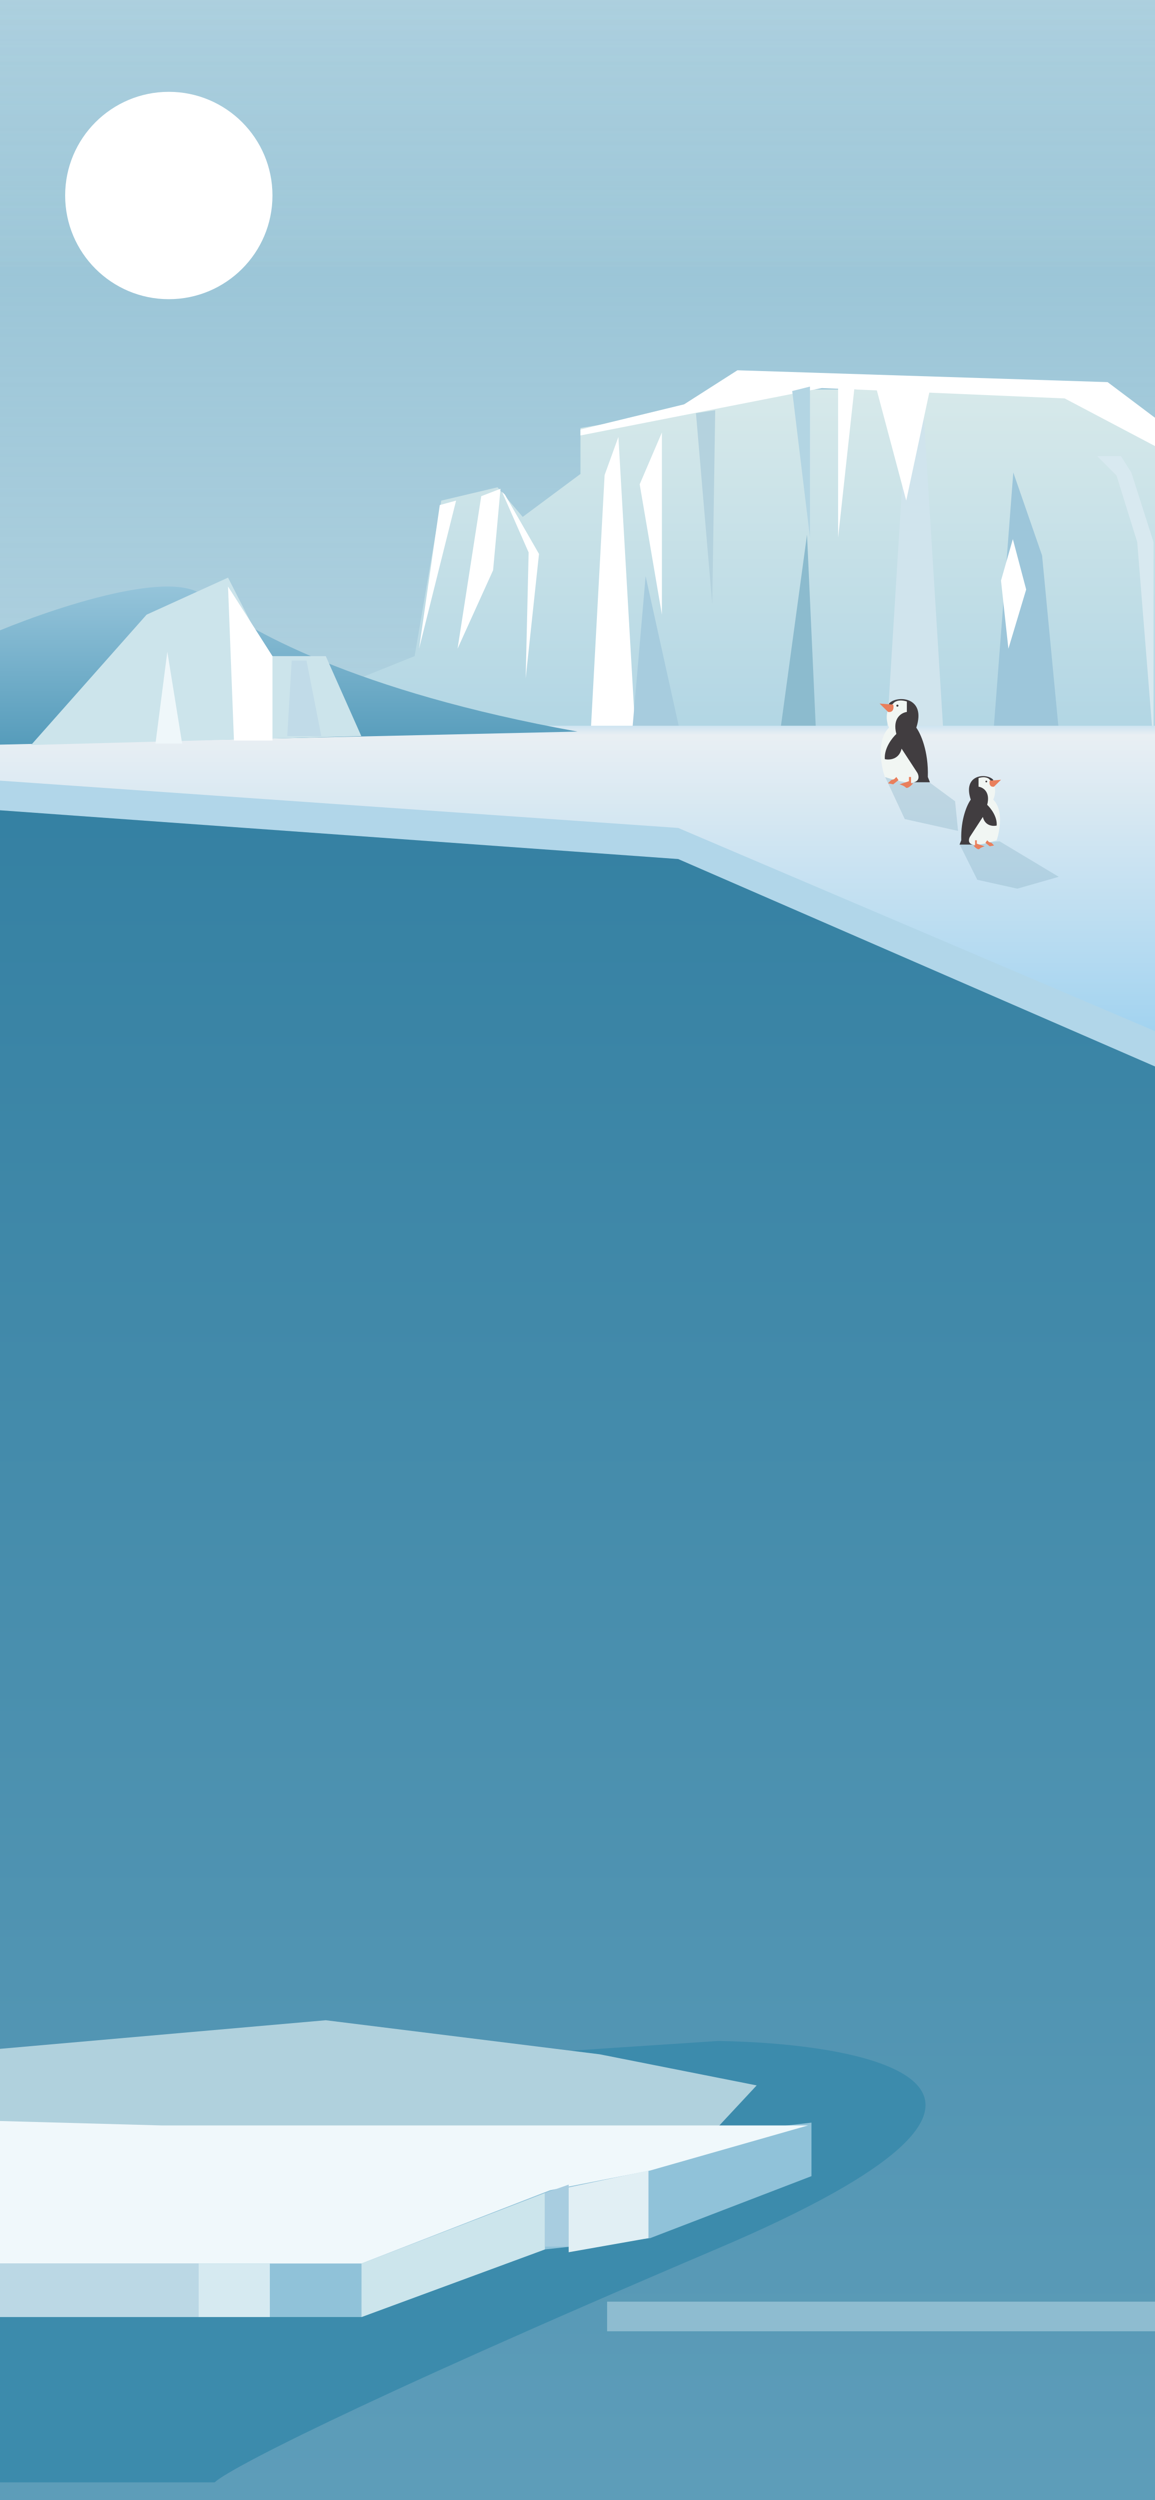 <svg width="390" height="844" viewBox="0 0 390 844" fill="none" xmlns="http://www.w3.org/2000/svg">
<rect x="0" y="0" width="390" height="844" fill="#333333" stroke="none"/>
<g clip-path="url(#clip0_24_69)">
<rect width="390" height="844" fill="white"/>
<g clip-path="url(#clip1_24_69)">
<rect width="390" height="865" fill="url(#paint0_linear_24_69)"/>
<rect width="390" height="90" fill="url(#paint1_linear_24_69)" fill-opacity="0.35"/>
<rect x="-30" y="262" width="426" height="603" fill="url(#paint2_linear_24_69)"/>
<rect x="205" y="777" width="390" height="10" fill="#C5DFEB" fill-opacity="0.5"/>
<path d="M242.5 689L-8 705.5L-65 838H72.5C76.333 834.167 115.7 813 242.5 759C369.3 705 295.333 689.833 242.5 689Z" fill="#3C8BAC"/>
<path d="M273 131.5L196 144.5V160L176.5 174.5L168 164.5L149 169L140 221.5L79 246H136.5H547.5V194L450.5 174.5H433L357.5 131.5H273Z" fill="url(#paint3_linear_24_69)"/>
<path d="M231 136.5L196 145V147L277.5 131L359.5 134.5L432.5 173L374 129L249 125L231 136.5Z" fill="white"/>
<path d="M182 187L170.5 167L169.5 166L178.5 186.5L177.5 229L182 187Z" fill="white"/>
<path d="M204.155 160.37L208.81 147.5L214.5 246.5H199.5L204.155 160.37Z" fill="white"/>
<path d="M216 163.5L223.5 146V207.5L216 163.5Z" fill="white"/>
<path d="M240.5 204L235 139.5L241.5 138.5L240.5 204Z" fill="#B4D2DE"/>
<path d="M218 194.5L229.5 246.5H213.5L218 194.5Z" fill="#A7CCDE"/>
<path d="M273.5 181.5L267.5 132L273.5 130.5V181.5Z" fill="#B3D5E3"/>
<path d="M272.5 180.5L263.5 246.5H275.5L272.5 180.5Z" fill="#8CBBCE"/>
<path d="M283 181.5L288.5 131H283V181.5Z" fill="white"/>
<path d="M306 141.5L299.5 246.5H318.5L312 141.5H306Z" fill="#D0E4ED"/>
<path d="M335.5 246.5L342.151 159.5L351.872 187.533L357.5 246.5H335.5Z" fill="#9DC6DA"/>
<path d="M377 160.5L370.5 154H378.5L382 159.5L389.5 183V251.5L384 183L377 160.5Z" fill="#D8E9F0"/>
<path d="M141.5 219L148.5 170.5L154 169L141.5 219Z" fill="white"/>
<path d="M154.5 219L162.5 167.5L169 165L166.5 192.5L154.5 219Z" fill="white"/>
<path d="M306 169L296 131.5H314L306 169Z" fill="white"/>
<path d="M338 196L342 182L346.5 199L340.5 219L338 196Z" fill="white"/>
<path d="M110 682L-21 693.5V744L81 752.5L235 726L255.5 704L202.5 693.5L110 682Z" fill="#B0D1DD"/>
<path d="M-293 786V766.976L-286.12 746.049L54.424 742.244L274 716.561V734.634L219.536 755.561L183.991 759.366L122.074 782.195H-56.224L-224.203 766.976L-293 786Z" fill="#90C2D9"/>
<path d="M-224.203 752.707L-292.427 767.927V708L54.424 717.512H272.853L219.536 732.732L185.711 739.39L122.074 764.122H-56.798L-224.203 752.707Z" fill="#F0F8FB"/>
<path d="M-43.612 782.195V764.122H67.036V782.195H-43.612Z" fill="#BBD8E5"/>
<path d="M91.115 782.195H67.036V764.122H91.115V782.195Z" fill="#D6EAF1"/>
<path d="M122.074 764.122V782.195L183.991 759.366V740.341L122.074 764.122Z" fill="#CCE5EC"/>
<path d="M192.017 737.488L183.991 740.341V758.415H192.017V737.488Z" fill="#A8CDE0"/>
<path d="M218.963 732.732V755.561L192.017 760.317V738.439L218.963 732.732Z" fill="#E1EFF4"/>
<path d="M223.5 284.5L-1 268.5V245H414.5V353H391L223.5 284.5Z" fill="url(#paint4_linear_24_69)"/>
<path d="M313 263.5L298.5 261.5L305.5 276.5L323.5 280.5L322.5 270.5L313 263.5Z" fill="#8EB5C9" fill-opacity="0.38"/>
<path d="M337.5 284L324 285L330 297L343.5 300L357.5 296L337.5 284Z" fill="#8EB5C9" fill-opacity="0.38"/>
<path d="M327.792 269.951C324.875 261.201 333.333 260.91 335.375 263.243L334.208 270.535L337.417 278.993L328.375 285.118H324L324.583 283.66C324.35 276.426 326.625 271.507 327.792 269.951Z" fill="#413D40"/>
<path d="M330.417 262.66C332.75 261.96 333.917 262.757 334.208 263.243C336.775 265.11 336.056 268.493 335.375 269.951C338.875 273.344 337.611 280.504 336.542 283.66C334.5 284.34 330.008 285.585 328.375 285.118C326.742 284.651 327.111 283.174 327.5 282.493L331.875 275.785C332.575 278.818 335.278 278.993 336.542 278.701C336.775 275.668 334.5 272.771 333.333 271.701C334.5 267.268 331.875 265.771 330.417 265.576V262.66Z" fill="#F1F6F3"/>
<path d="M335.612 265.584C334.033 265.776 334.016 264.304 334.208 263.535L338 263.243L335.612 265.584Z" fill="#E97F5C"/>
<path d="M329.25 285.41V283.951V283.66H329.833V284.826L332.458 285.701C332.069 285.798 331.175 286.11 330.708 286.576C330.242 287.043 329.153 285.993 328.667 285.41H329.25Z" fill="#E97F5C"/>
<path d="M332.75 284.535L333.333 283.66L333.917 284.243L334.792 284.535L335.667 285.41L334.208 285.701L332.75 284.535Z" fill="#E97F5C"/>
<circle cx="333.042" cy="263.826" r="0.292" fill="#413D40"/>
<path d="M309.396 245.655C312.938 235.03 302.667 234.676 300.187 237.509L301.604 246.363L297.708 256.634L308.688 264.072H314L313.292 262.301C313.575 253.518 310.812 247.544 309.396 245.655Z" fill="#413D40"/>
<path d="M306.208 236.801C303.375 235.951 301.958 236.919 301.604 237.509C298.487 239.776 299.361 243.884 300.187 245.655C295.937 249.775 297.472 258.469 298.771 262.301C301.25 263.127 306.704 264.638 308.687 264.072C310.671 263.505 310.222 261.711 309.75 260.884L304.437 252.738C303.587 256.422 300.306 256.634 298.771 256.28C298.487 252.597 301.25 249.079 302.667 247.78C301.25 242.397 304.437 240.579 306.208 240.343V236.801Z" fill="#F1F6F3"/>
<path d="M299.899 240.351C301.817 240.585 301.838 238.797 301.604 237.863L297 237.509L299.899 240.351Z" fill="#E97F5C"/>
<path d="M307.625 264.426V262.655V262.301H306.917V263.718L303.729 264.78C304.201 264.898 305.287 265.276 305.854 265.843C306.421 266.409 307.743 265.134 308.333 264.426H307.625Z" fill="#E97F5C"/>
<path d="M303.375 263.363L302.667 262.301L301.958 263.009L300.896 263.363L299.833 264.426L301.604 264.78L303.375 263.363Z" fill="#E97F5C"/>
<circle r="0.354" transform="matrix(-1 0 0 1 303.021 238.218)" fill="#413D40"/>
<circle cx="57" cy="66" r="35" fill="white"/>
<path d="M229 279.5L-0.5 263.5V273.5L229 290L398 363.5V351.5L229 279.5Z" fill="#B1D6E9"/>
<path d="M68.5 200.968C56.9 191.768 15.333 206.135 -4 214.468V251.468L195 246.968C120 233.468 83 212.468 68.5 200.968Z" fill="url(#paint5_linear_24_69)"/>
<path d="M49.5 207.5L10.5 251.5L122 248.5L110 221.5H90.5L77 195L49.5 207.5Z" fill="#CCE4EB"/>
<path d="M61.5 251L56.5 220L52.5 251H61.5Z" fill="#EFF7FA"/>
<path d="M79 250L77 198L92 221.5V250H79Z" fill="white"/>
<path d="M97 248.5L98.5 223H100H103.5L108.5 248.5H97Z" fill="#C1DBE8"/>
</g>
</g>
<defs>
<linearGradient id="paint0_linear_24_69" x1="195" y1="0" x2="195" y2="865" gradientUnits="userSpaceOnUse">
<stop stop-color="#90BFD3"/>
<stop offset="1" stop-color="#90BFD3" stop-opacity="0"/>
</linearGradient>
<linearGradient id="paint1_linear_24_69" x1="195" y1="0" x2="195" y2="90" gradientUnits="userSpaceOnUse">
<stop stop-color="#E1EFF4"/>
<stop offset="1" stop-color="#A6CCDA" stop-opacity="0.8"/>
</linearGradient>
<linearGradient id="paint2_linear_24_69" x1="183" y1="262" x2="183" y2="865" gradientUnits="userSpaceOnUse">
<stop stop-color="#3480A2"/>
<stop offset="1" stop-color="#5F9EBA"/>
</linearGradient>
<linearGradient id="paint3_linear_24_69" x1="313.25" y1="131.5" x2="313.25" y2="246" gradientUnits="userSpaceOnUse">
<stop stop-color="#D7E9EA"/>
<stop offset="1" stop-color="#B2D6E4"/>
</linearGradient>
<linearGradient id="paint4_linear_24_69" x1="206.75" y1="245" x2="206.75" y2="353" gradientUnits="userSpaceOnUse">
<stop stop-color="#CEE6F2"/>
<stop offset="0" stop-color="#CEE4F1"/>
<stop offset="0.029" stop-color="#E9EFF3"/>
<stop offset="0.956" stop-color="#A2D3F0"/>
</linearGradient>
<linearGradient id="paint5_linear_24_69" x1="95.5" y1="198" x2="95.5" y2="251.468" gradientUnits="userSpaceOnUse">
<stop stop-color="#95C4DA"/>
<stop offset="1" stop-color="#569CBB"/>
</linearGradient>
<clipPath id="clip0_24_69">
<rect width="390" height="844" fill="white"/>
</clipPath>
<clipPath id="clip1_24_69">
<rect width="390" height="865" fill="white"/>
</clipPath>
</defs>
</svg>
